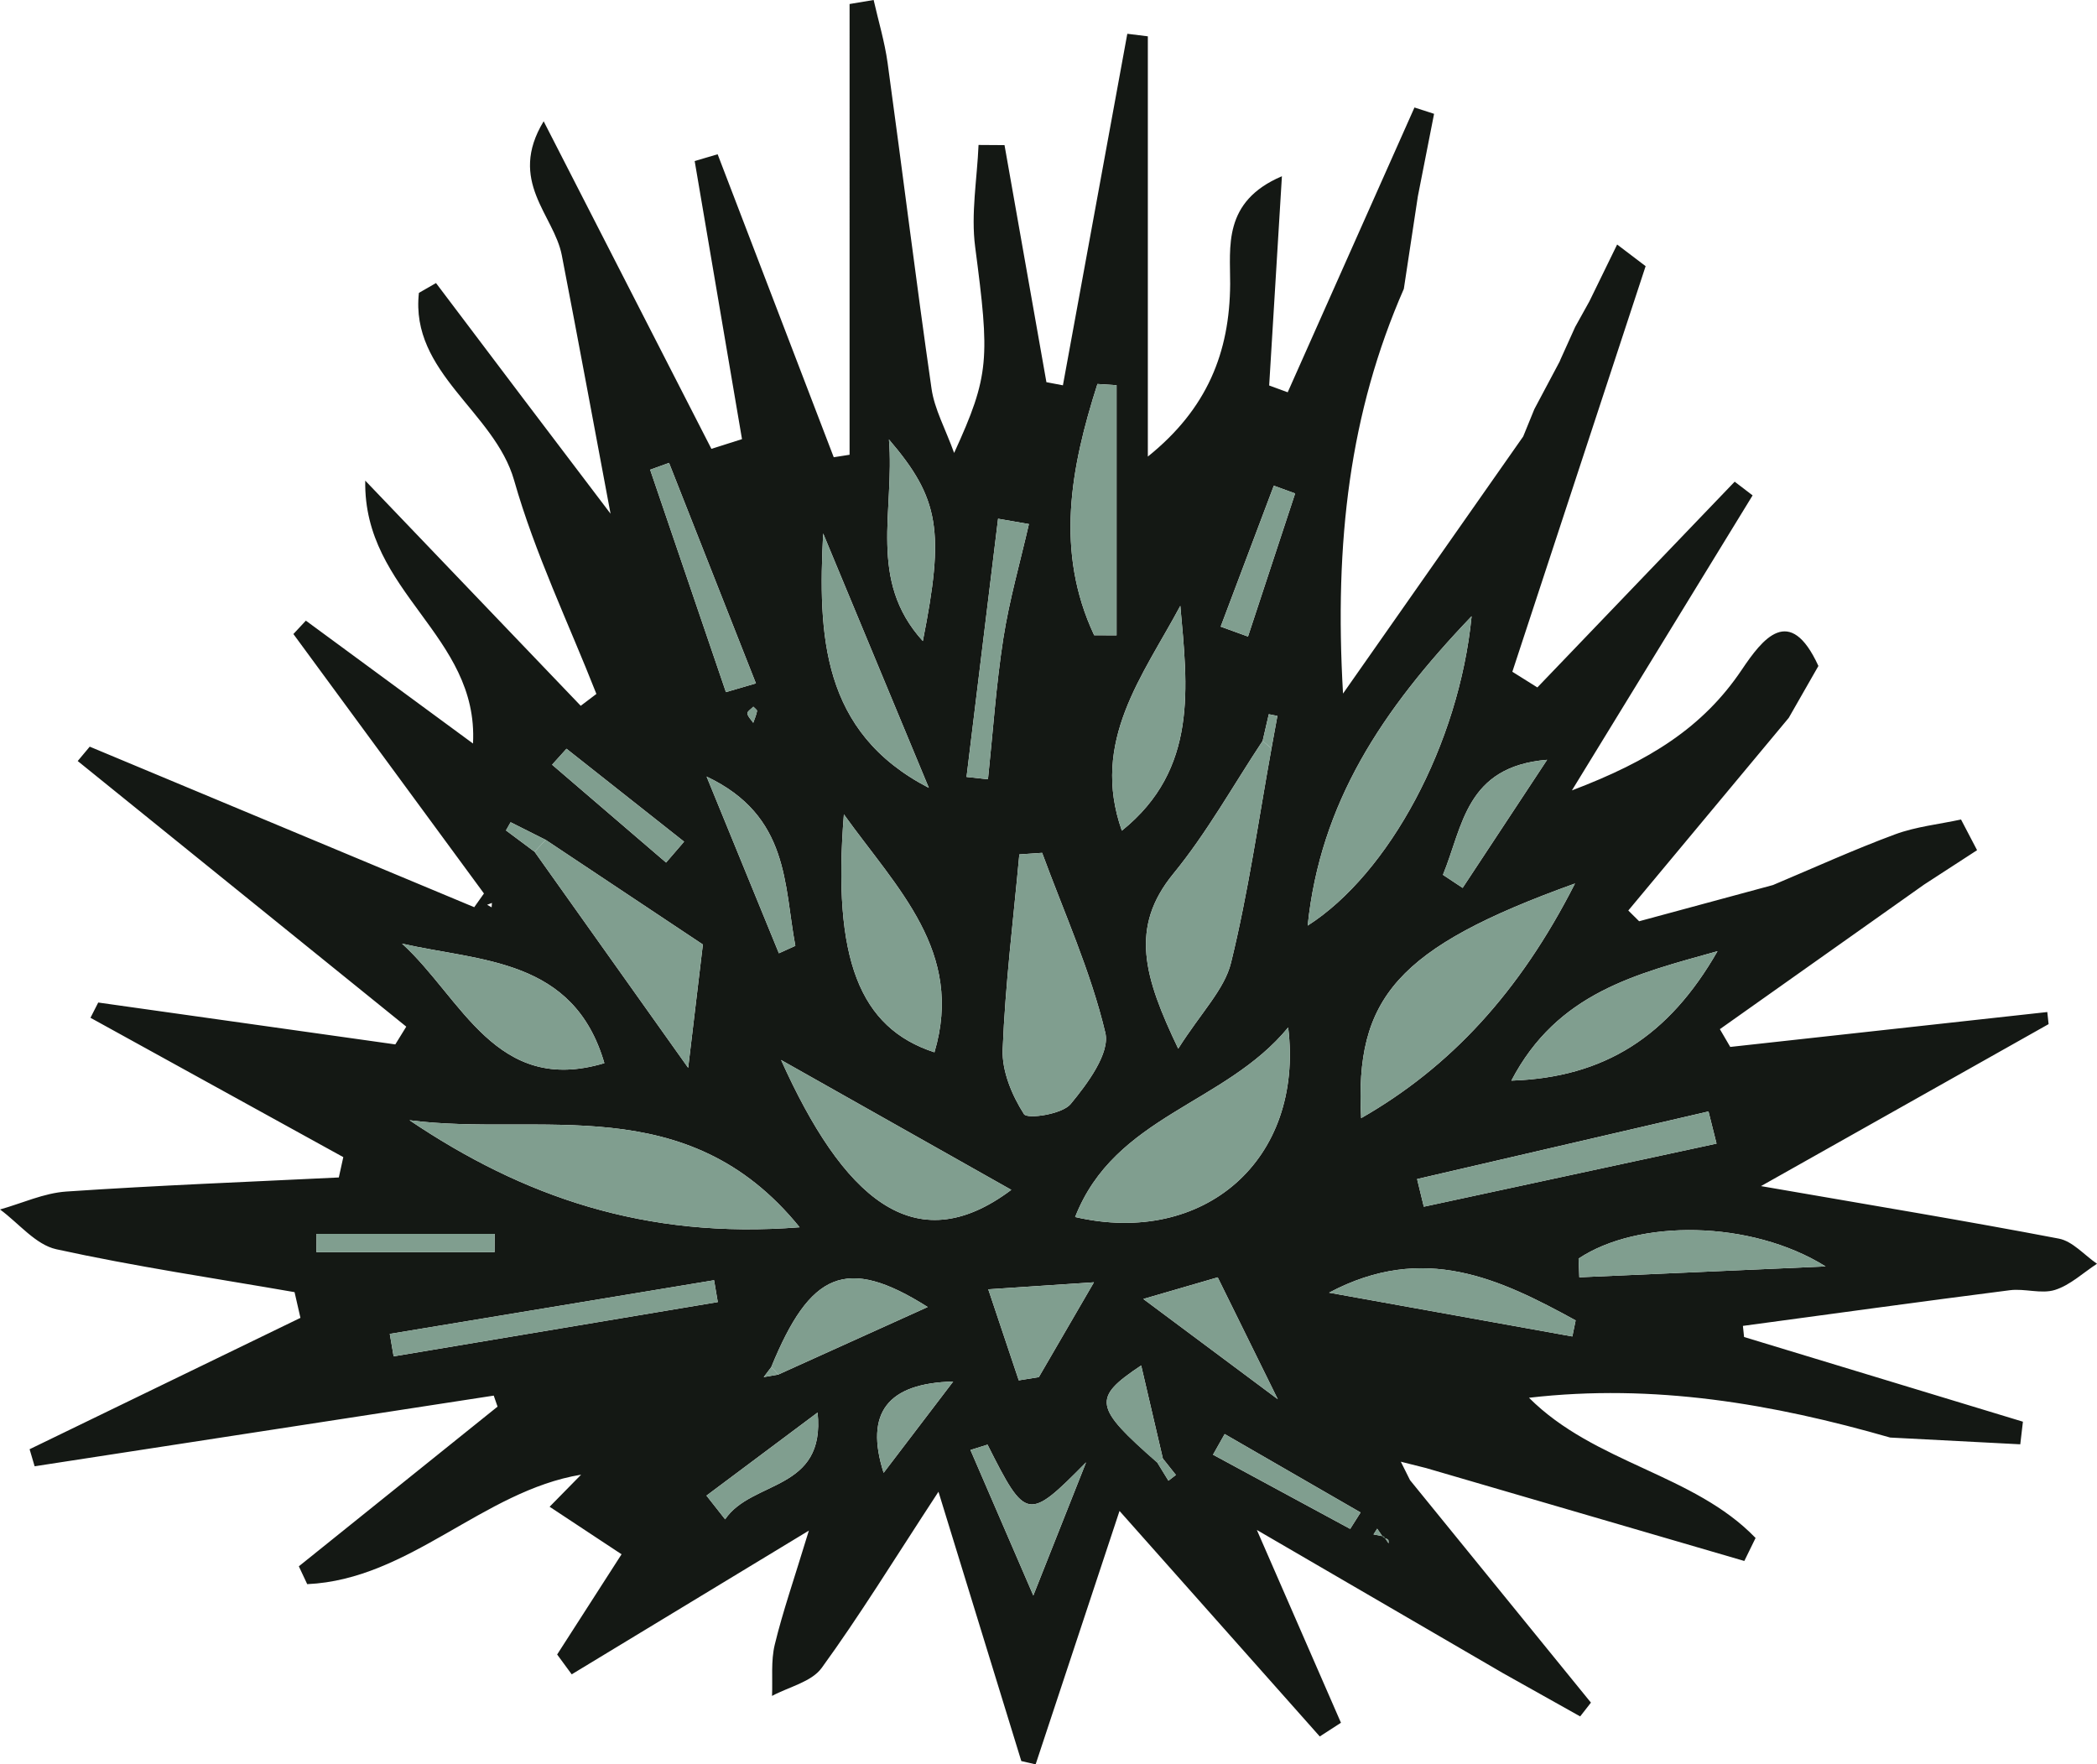 <?xml version="1.0" encoding="UTF-8"?>
<svg id="Layer_1" xmlns="http://www.w3.org/2000/svg" viewBox="0 0 161.285 135.699">
  <defs>
    <style>
      .cls-1 {
        fill: #141814;
      }

      .cls-2 {
        fill: #809e8f;
      }
    </style>
  </defs>
  <path class="cls-1" d="M122.248,23.168c.71-1.454,1.42-2.908,2.13-4.362.73.555,1.461,1.11,2.191,1.665-3.417,10.398-6.834,20.797-10.251,31.195.641.402,1.283.804,1.924,1.206,5.059-5.275,10.117-10.55,15.176-15.825.46.351.919.703,1.379,1.054-4.411,7.202-8.823,14.405-13.898,22.691,5.976-2.27,10.084-4.847,13.06-9.273,1.611-2.396,3.698-5.101,5.899-.299-.761,1.331-1.521,2.661-2.282,3.992-4.113,4.939-8.227,9.878-12.34,14.817.278.275.556.551.834.826,3.431-.928,6.862-1.856,10.293-2.785,3.125-1.313,6.214-2.722,9.389-3.898,1.612-.597,3.378-.775,5.075-1.143.411.787.823,1.573,1.234,2.36-1.357.881-2.714,1.762-4.071,2.643-5.237,3.708-10.474,7.415-15.711,11.122.266.456.532.911.798,1.367,8.128-.895,16.257-1.79,24.385-2.684.033.31.067.62.1.93-6.948,3.913-13.897,7.826-22.121,12.458,8.637,1.498,15.791,2.677,22.909,4.039,1.063.203,1.961,1.268,2.935,1.934-1.07.696-2.06,1.643-3.232,2.012-1.051.331-2.321-.123-3.462.022-6.852.874-13.694,1.822-20.54,2.745.029.285.059.569.089.854,7.149,2.171,14.298,4.343,21.447,6.514-.068.58-.136,1.159-.204,1.739-3.336-.173-6.672-.347-10.008-.52-9.031-2.597-18.164-4.173-27.778-3.06,5.067,5.063,12.677,5.851,17.428,10.784-.289.59-.577,1.179-.866,1.769-8.158-2.382-16.316-4.764-24.474-7.146-.648-.163-1.297-.326-1.945-.489.236.473.471.945.707,1.418,4.638,5.704,9.277,11.408,13.915,17.112-.276.353-.552.707-.828,1.06-1.981-1.11-3.962-2.22-5.943-3.331-5.872-3.416-11.744-6.833-18.924-11.01,2.499,5.729,4.483,10.278,6.468,14.829-.543.351-1.086.703-1.629,1.054-4.896-5.513-9.791-11.026-15.402-17.345-2.363,7.138-4.407,13.314-6.452,19.491-.367-.085-.734-.169-1.101-.254-1.995-6.487-3.991-12.973-6.372-20.714-3.495,5.341-6.082,9.562-8.984,13.553-.781,1.074-2.518,1.453-3.817,2.151.056-1.318-.095-2.686.21-3.945.608-2.514,1.466-4.968,2.623-8.769-6.907,4.186-12.573,7.62-18.24,11.054-.373-.509-.747-1.018-1.12-1.526,1.981-3.083,3.963-6.166,4.954-7.708-2.131-1.408-3.832-2.532-5.533-3.656.808-.822,1.615-1.645,2.423-2.467-7.559,1.245-13.203,8.067-21.067,8.42-.215-.457-.429-.915-.644-1.372,5.095-4.094,10.189-8.188,15.284-12.282-.098-.282-.196-.565-.294-.847-11.77,1.812-23.541,3.623-35.311,5.435-.129-.437-.258-.874-.387-1.311,6.944-3.368,13.888-6.736,20.832-10.104-.151-.659-.302-1.319-.453-1.978-6.115-1.064-12.265-1.971-18.323-3.299-1.59-.349-2.894-2.004-4.329-3.059,1.697-.477,3.374-1.262,5.096-1.379,6.979-.473,13.972-.74,20.96-1.083.115-.521.23-1.043.345-1.564-6.482-3.573-12.964-7.145-19.446-10.718.199-.391.398-.782.597-1.173,7.616,1.074,15.233,2.147,22.849,3.221.281-.456.562-.911.843-1.366-8.423-6.81-16.846-13.62-25.27-20.429.308-.368.616-.736.924-1.105,9.858,4.116,19.715,8.231,29.573,12.347l.748-1.055c-4.886-6.652-9.772-13.303-14.657-19.955.32-.343.64-.686.96-1.029,4.109,3.021,8.218,6.042,12.855,9.451.44-8.355-8.444-11.595-8.288-20.22,6.137,6.412,11.355,11.865,16.573,17.318.402-.304.803-.608,1.205-.912-2.15-5.464-4.728-10.806-6.327-16.426-1.505-5.289-8.011-8.27-7.324-14.42.438-.252.876-.504,1.315-.756,4.511,5.976,9.021,11.952,13.546,17.9.212-.111.41-.194.336-.163.027-.018-.189.131-.405.281-1.264-6.721-2.502-13.446-3.802-20.16-.601-3.107-4.187-5.696-1.395-10.301,4.522,8.83,8.712,17.012,12.902,25.195.784-.249,1.569-.499,2.353-.748-1.214-7.129-2.427-14.259-3.64-21.388.589-.174,1.178-.348,1.766-.522,2.977,7.768,5.953,15.535,8.93,23.303.406-.064.812-.128,1.218-.191V.309C65.958.206,66.576.103,67.194,0c.365,1.613.849,3.209,1.074,4.841,1.148,8.349,2.176,16.716,3.379,25.057.227,1.574,1.058,3.06,1.737,4.939,2.743-5.991,2.742-7.255,1.618-15.846-.335-2.559.15-5.225.26-7.842.666.004,1.332.009,1.998.013,1.074,6.077,2.148,12.155,3.222,18.232.423.08.846.16,1.269.241,1.651-9.012,3.302-18.024,4.953-27.037l1.579.195v32.322c4.565-3.665,6.3-8.012,6.331-13.279.016-2.803-.602-6.335,3.981-8.282-.353,5.802-.666,10.948-.98,16.094.475.174.95.349,1.425.523,3.25-7.301,6.5-14.603,9.75-21.904.503.163,1.005.325,1.508.488-.416,2.114-.831,4.228-1.247,6.343-.36,2.373-.719,4.746-1.079,7.119-4.154,9.486-5.357,19.397-4.677,31.127,5.173-7.381,9.515-13.578,13.858-19.774.286-.701.572-1.402.858-2.103.648-1.22,1.296-2.44,1.945-3.66,0,0,.056-.139.056-.139.379-.84.758-1.681,1.138-2.521.366-.659.732-1.319,1.098-1.978ZM106.382,118.245l-.458-.67c-.095.147-.189.293-.284.44.268.053.536.106.804.159.118.175.236.351.354.527-.01-.095.016-.233-.036-.277-.104-.087-.251-.122-.38-.179ZM89.007,112.48c.287.468.573.937.86,1.405.191-.148.382-.296.573-.443-.334-.42-.667-.84-1.001-1.261-.546-2.343-1.093-4.687-1.669-7.16-3.784,2.518-3.633,3.198,1.237,7.458ZM59.856,105.721c3.641-1.646,7.282-3.292,11.495-5.196-6.291-3.981-9.051-2.661-12.034,4.625-.192.256-.385.511-.577.766.372-.065.744-.131,1.116-.196ZM41.966,64.595c-.898-.452-1.795-.903-2.693-1.355-.119.21-.239.42-.358.629.735.548,1.47,1.096,2.205,1.645,3.756,5.284,7.511,10.568,11.809,16.615.477-4.008.778-6.531,1.13-9.485-3.874-2.581-7.983-5.317-12.092-8.049ZM97.112,56.986c-2.268,3.421-4.28,7.053-6.867,10.213-3.386,4.134-2.268,7.928.375,13.455,1.782-2.811,3.556-4.554,4.061-6.61,1.332-5.42,2.112-10.976,3.109-16.48.152-.833.304-1.666.457-2.5-.22-.044-.44-.088-.66-.133-.158.685-.317,1.369-.475,2.054ZM61.501,94.391c-8.694-10.72-20.017-6.924-30.007-8.232,8.692,5.85,18.085,9.172,30.007,8.232ZM80.153,65.593c-.585.04-1.169.08-1.754.121-.458,4.998-1.083,9.99-1.281,14.998-.066,1.671.718,3.541,1.641,4.98.255.398,2.934.01,3.583-.776,1.295-1.565,3.043-3.915,2.671-5.482-1.123-4.732-3.172-9.243-4.861-13.841ZM82.692,93.603c9.916,2.291,17.613-4.398,16.385-14.58-4.874,5.936-13.327,6.768-16.385,14.58ZM121.136,67.952c-13.723,4.937-16.945,8.824-16.446,18.046,6.822-3.903,12.184-9.656,16.446-18.046ZM113.185,47.395c-6.942,7.258-11.63,14.382-12.609,23.795,6.243-3.985,11.648-13.953,12.609-23.795ZM77.781,91.514c-5.746-3.241-11.146-6.287-17.706-9.988,4.715,10.475,10.199,15.621,17.706,9.988ZM64.905,62.635c-.892,11.125,1.204,16.422,6.965,18.3,2.295-7.744-2.858-12.568-6.965-18.3ZM30.922,72.577c4.599,4.185,7.22,11.699,15.561,9.192-2.356-8.084-9.509-7.811-15.561-9.192ZM63.311,41.028c-.392,7.767-.16,15.284,8.127,19.567-2.709-6.522-5.418-13.045-8.127-19.567ZM116.243,83.113c7.183-.234,12.123-3.435,15.853-9.954-6.231,1.747-12.307,3.167-15.853,9.954ZM90.781,46.595c-2.876,5.379-6.928,10.422-4.497,17.293,5.888-4.73,5.051-11.078,4.497-17.293ZM132.023,87.958c-.207-.825-.413-1.649-.62-2.474-7.47,1.733-14.941,3.466-22.411,5.199.172.709.345,1.418.517,2.127,7.505-1.618,15.009-3.236,22.514-4.853ZM140.409,97.402c-5.777-3.596-14.453-3.634-18.997-.602.019.48.038.96.057,1.44,6.036-.267,12.072-.534,18.94-.837ZM85.878,29.627c-.49-.032-.981-.063-1.471-.095-2.06,6.438-3.278,12.878-.251,19.325.574.002,1.148.005,1.722.007v-19.238ZM120.933,102.79c.084-.412.169-.824.253-1.236-5.814-3.184-11.671-6.004-18.965-2.132,6.67,1.2,12.691,2.284,18.712,3.368ZM79.136,40.307c-.791-.137-1.581-.273-2.372-.41-.809,6.62-1.617,13.239-2.426,19.859.55.06,1.099.119,1.649.179.38-3.615.623-7.252,1.182-10.839.461-2.96,1.297-5.862,1.967-8.789ZM29.979,102.592c.099.576.197,1.152.296,1.728,8.311-1.392,16.621-2.783,24.932-4.175-.096-.56-.191-1.12-.286-1.68-8.314,1.376-16.627,2.752-24.941,4.128ZM70.977,49.304c1.676-8.451,1.296-10.946-2.606-15.504.455,5.515-1.655,10.821,2.606,15.504ZM84.138,98.624c-3.517.233-5.822.386-8.128.539.782,2.334,1.564,4.669,2.346,7.003.514-.083,1.029-.166,1.543-.249,1.122-1.931,2.244-3.862,4.239-7.294ZM75.953,111.111c-.438.137-.875.274-1.313.411,1.467,3.394,2.933,6.789,4.835,11.19,1.661-4.192,2.859-7.217,4.058-10.241-4.473,4.531-4.63,4.506-7.58-1.359ZM55.833,53.232c.769-.224,1.537-.448,2.306-.672-2.227-5.653-4.455-11.306-6.682-16.959-.485.175-.97.35-1.454.526,1.944,5.702,3.887,11.403,5.83,17.105ZM24.347,94.898c-.002.469-.004.938-.007,1.407h13.697c.003-.469.007-.938.01-1.407h-13.701ZM118.993,58.437c-6.268.519-6.481,5.131-8.013,8.848.505.335,1.009.669,1.514,1.004,2.166-3.284,4.333-6.568,6.499-9.852ZM59.907,73.319c.422-.191.843-.382,1.265-.573-.89-4.678-.439-9.997-6.827-13.019,2.078,5.079,3.82,9.335,5.562,13.592ZM87.935,99.907c3.561,2.654,6.342,4.727,10.34,7.707-1.939-3.934-3.256-6.608-4.618-9.37-1.864.542-3.375.981-5.722,1.663ZM54.337,115.031c.478.608.956,1.216,1.434,1.823,2.058-3.047,7.736-2.132,7.112-8.213-2.849,2.13-5.698,4.26-8.546,6.39ZM99.613,37.952c-.547-.199-1.094-.398-1.641-.597-1.362,3.613-2.724,7.227-4.087,10.84.701.255,1.401.509,2.101.763,1.209-3.669,2.417-7.337,3.626-11.006ZM43.57,57.587c-.369.409-.738.819-1.107,1.228,2.922,2.509,5.845,5.017,8.767,7.526.462-.536.924-1.071,1.385-1.607-3.015-2.382-6.03-4.764-9.045-7.147ZM103.846,117.59c.267-.421.533-.842.799-1.262-3.484-2.011-6.969-4.022-10.453-6.033-.299.529-.597,1.059-.896,1.589,3.517,1.902,7.033,3.804,10.55,5.707ZM73.311,106.257c-5.021.128-6.83,2.389-5.349,7.02,1.911-2.507,3.63-4.764,5.349-7.02ZM57.933,55.594c.112-.325.242-.609.293-.906.016-.092-.185-.222-.286-.334-.163.173-.474.364-.456.515.029.245.275.464.449.725ZM37.465,69.589l.347.195.025-.338-.371.143Z"/>
  <path class="cls-2" d="M61.501,94.391c-11.922.94-21.315-2.381-30.007-8.232,9.99,1.308,21.313-2.488,30.007,8.232Z"/>
  <path class="cls-2" d="M80.153,65.593c1.688,4.598,3.737,9.109,4.861,13.841.372,1.567-1.377,3.917-2.671,5.482-.65.786-3.328,1.174-3.583.776-.923-1.44-1.707-3.309-1.641-4.98.198-5.008.823-10,1.281-14.998.585-.04,1.169-.08,1.754-.121Z"/>
  <path class="cls-2" d="M82.692,93.603c3.058-7.812,11.511-8.644,16.385-14.58,1.228,10.182-6.468,16.871-16.385,14.58Z"/>
  <path class="cls-2" d="M121.136,67.952c-4.263,8.39-9.624,14.142-16.446,18.046-.498-9.222,2.724-13.108,16.446-18.046Z"/>
  <path class="cls-2" d="M97.794,57.567c-1,5.502-1.781,11.057-3.113,16.477-.505,2.055-2.279,3.799-4.061,6.61-2.643-5.527-3.761-9.321-.375-13.455,2.588-3.16,4.599-6.791,6.867-10.213.228.192.456.386.682.581Z"/>
  <path class="cls-2" d="M113.185,47.395c-.961,9.842-6.366,19.81-12.609,23.795.98-9.413,5.667-16.537,12.609-23.795Z"/>
  <path class="cls-2" d="M77.781,91.514c-7.507,5.633-12.991.487-17.706-9.988,6.56,3.7,11.96,6.747,17.706,9.988Z"/>
  <path class="cls-2" d="M64.905,62.635c4.108,5.731,9.26,10.556,6.965,18.3-5.762-1.878-7.858-7.174-6.965-18.3Z"/>
  <path class="cls-2" d="M30.922,72.577c6.052,1.382,13.205,1.108,15.561,9.192-8.34,2.507-10.962-5.007-15.561-9.192Z"/>
  <path class="cls-2" d="M41.967,64.59c4.108,2.736,8.216,5.473,12.091,8.054-.352,2.953-.652,5.477-1.13,9.485-4.297-6.046-8.053-11.331-11.809-16.615.283-.308.565-.616.848-.924Z"/>
  <path class="cls-2" d="M63.311,41.028c2.709,6.522,5.418,13.045,8.127,19.567-8.286-4.283-8.519-11.8-8.127-19.567Z"/>
  <path class="cls-2" d="M116.243,83.113c3.546-6.787,9.622-8.207,15.853-9.954-3.729,6.519-8.67,9.72-15.853,9.954Z"/>
  <path class="cls-2" d="M90.781,46.595c.553,6.215,1.391,12.563-4.497,17.293-2.431-6.871,1.622-11.914,4.497-17.293Z"/>
  <path class="cls-2" d="M132.023,87.958c-7.505,1.618-15.009,3.236-22.514,4.853-.172-.709-.345-1.418-.517-2.127,7.47-1.733,14.941-3.466,22.411-5.199.207.825.413,1.649.62,2.474Z"/>
  <path class="cls-2" d="M140.409,97.402c-6.868.304-12.904.571-18.94.837-.019-.48-.038-.96-.057-1.44,4.544-3.032,13.22-2.994,18.997.602Z"/>
  <path class="cls-2" d="M85.878,29.627v19.238c-.574-.002-1.148-.005-1.722-.007-3.027-6.447-1.81-12.887.251-19.325.49.032.981.063,1.471.095Z"/>
  <path class="cls-2" d="M120.933,102.79c-6.021-1.084-12.043-2.168-18.712-3.368,7.295-3.873,13.152-1.053,18.965,2.132-.084.412-.169.824-.253,1.236Z"/>
  <path class="cls-2" d="M79.136,40.307c-.67,2.927-1.505,5.829-1.967,8.789-.559,3.587-.802,7.224-1.182,10.839-.55-.06-1.099-.119-1.649-.179.809-6.62,1.617-13.239,2.426-19.859.791.137,1.581.273,2.372.41Z"/>
  <path class="cls-2" d="M29.979,102.592c8.314-1.376,16.627-2.752,24.941-4.128.096.56.191,1.12.286,1.68-8.311,1.392-16.621,2.783-24.932,4.175-.099-.576-.197-1.152-.296-1.728Z"/>
  <path class="cls-2" d="M59.317,105.15c2.982-7.286,5.742-8.606,12.034-4.625-4.213,1.904-7.854,3.55-11.495,5.196-.164-.205-.343-.396-.539-.571Z"/>
  <path class="cls-2" d="M70.977,49.304c-4.261-4.684-2.151-9.99-2.606-15.504,3.903,4.559,4.282,7.054,2.606,15.504Z"/>
  <path class="cls-2" d="M84.138,98.624c-1.995,3.433-3.117,5.363-4.239,7.294-.514.083-1.029.166-1.543.249-.782-2.334-1.564-4.669-2.346-7.003,2.305-.153,4.611-.306,8.128-.539Z"/>
  <path class="cls-2" d="M75.953,111.111c2.949,5.865,3.107,5.89,7.58,1.359-1.198,3.025-2.397,6.05-4.058,10.241-1.901-4.401-3.368-7.795-4.835-11.19.438-.137.875-.274,1.313-.411Z"/>
  <path class="cls-2" d="M55.833,53.232c-1.944-5.702-3.887-11.403-5.83-17.105.485-.175.97-.35,1.454-.526,2.227,5.653,4.455,11.306,6.682,16.959-.769.224-1.537.448-2.306.672Z"/>
  <path class="cls-2" d="M24.347,94.898h13.701c-.003.469-.007.938-.01,1.407h-13.697c.002-.469.004-.938.007-1.407Z"/>
  <path class="cls-2" d="M118.993,58.437c-2.166,3.284-4.333,6.568-6.499,9.852-.505-.335-1.009-.669-1.514-1.004,1.532-3.717,1.745-8.329,8.013-8.848Z"/>
  <path class="cls-2" d="M59.907,73.319c-1.742-4.256-3.484-8.513-5.562-13.592,6.389,3.022,5.937,8.341,6.827,13.019-.422.191-.843.382-1.265.573Z"/>
  <path class="cls-2" d="M87.935,99.907c2.347-.682,3.858-1.121,5.722-1.663,1.361,2.762,2.679,5.436,4.618,9.37-3.998-2.98-6.779-5.053-10.34-7.707Z"/>
  <path class="cls-2" d="M54.337,115.031c2.849-2.13,5.698-4.26,8.546-6.39.624,6.081-5.054,5.166-7.112,8.213-.478-.608-.956-1.216-1.434-1.823Z"/>
  <path class="cls-2" d="M99.613,37.952c-1.209,3.669-2.417,7.337-3.626,11.006-.701-.255-1.401-.509-2.101-.763,1.362-3.613,2.724-7.227,4.087-10.84.547.199,1.094.398,1.641.597Z"/>
  <path class="cls-2" d="M43.57,57.587c3.015,2.382,6.03,4.764,9.045,7.147-.462.536-.924,1.071-1.385,1.607-2.922-2.509-5.845-5.017-8.767-7.526.369-.409.738-.819,1.107-1.228Z"/>
  <path class="cls-2" d="M103.846,117.59c-3.517-1.902-7.033-3.804-10.55-5.707.299-.529.597-1.059.896-1.589,3.484,2.011,6.969,4.022,10.453,6.033-.267.421-.533.842-.799,1.262Z"/>
  <path class="cls-2" d="M73.311,106.257c-1.719,2.256-3.439,4.513-5.349,7.02-1.481-4.631.328-6.892,5.349-7.02Z"/>
  <path class="cls-2" d="M88.992,112.489c-4.855-4.269-5.006-4.949-1.222-7.468.577,2.473,1.123,4.816,1.669,7.16-.143.112-.292.214-.447.308Z"/>
  <path class="cls-2" d="M41.12,65.514c-.735-.548-1.47-1.096-2.205-1.645.119-.21.239-.42.358-.629.898.452,1.795.903,2.694,1.353-.282.305-.565.613-.847.921Z"/>
  <path class="cls-2" d="M97.112,56.986c.158-.685.317-1.369.475-2.054.22.044.44.088.66.133-.152.833-.304,1.666-.455,2.501-.224-.194-.452-.387-.68-.58Z"/>
  <path class="cls-2" d="M57.933,55.594c-.175-.261-.42-.48-.449-.725-.018-.151.293-.342.456-.515.101.112.302.242.286.334-.051.298-.181.582-.293.906Z"/>
  <path class="cls-2" d="M89.439,112.181c.334.42.667.84,1.001,1.261-.191.148-.382.296-.573.443-.287-.468-.573-.937-.868-1.401.148-.089.297-.192.44-.303Z"/>
  <path class="cls-2" d="M59.856,105.721c-.372.065-.744.131-1.116.196.192-.256.385-.511.577-.766.196.175.376.365.539.571Z"/>
  <path class="cls-2" d="M106.382,118.244c.129.057.276.092.38.179.052.044.027.181.036.277-.118-.175-.236-.351-.354-.527,0,0-.061.071-.061.071Z"/>
  <path class="cls-2" d="M106.444,118.173c-.268-.053-.536-.106-.804-.159.095-.147.189-.293.284-.44.153.224.305.447.458.67 0-0.0.062-.071.062-.071Z"/>
</svg>